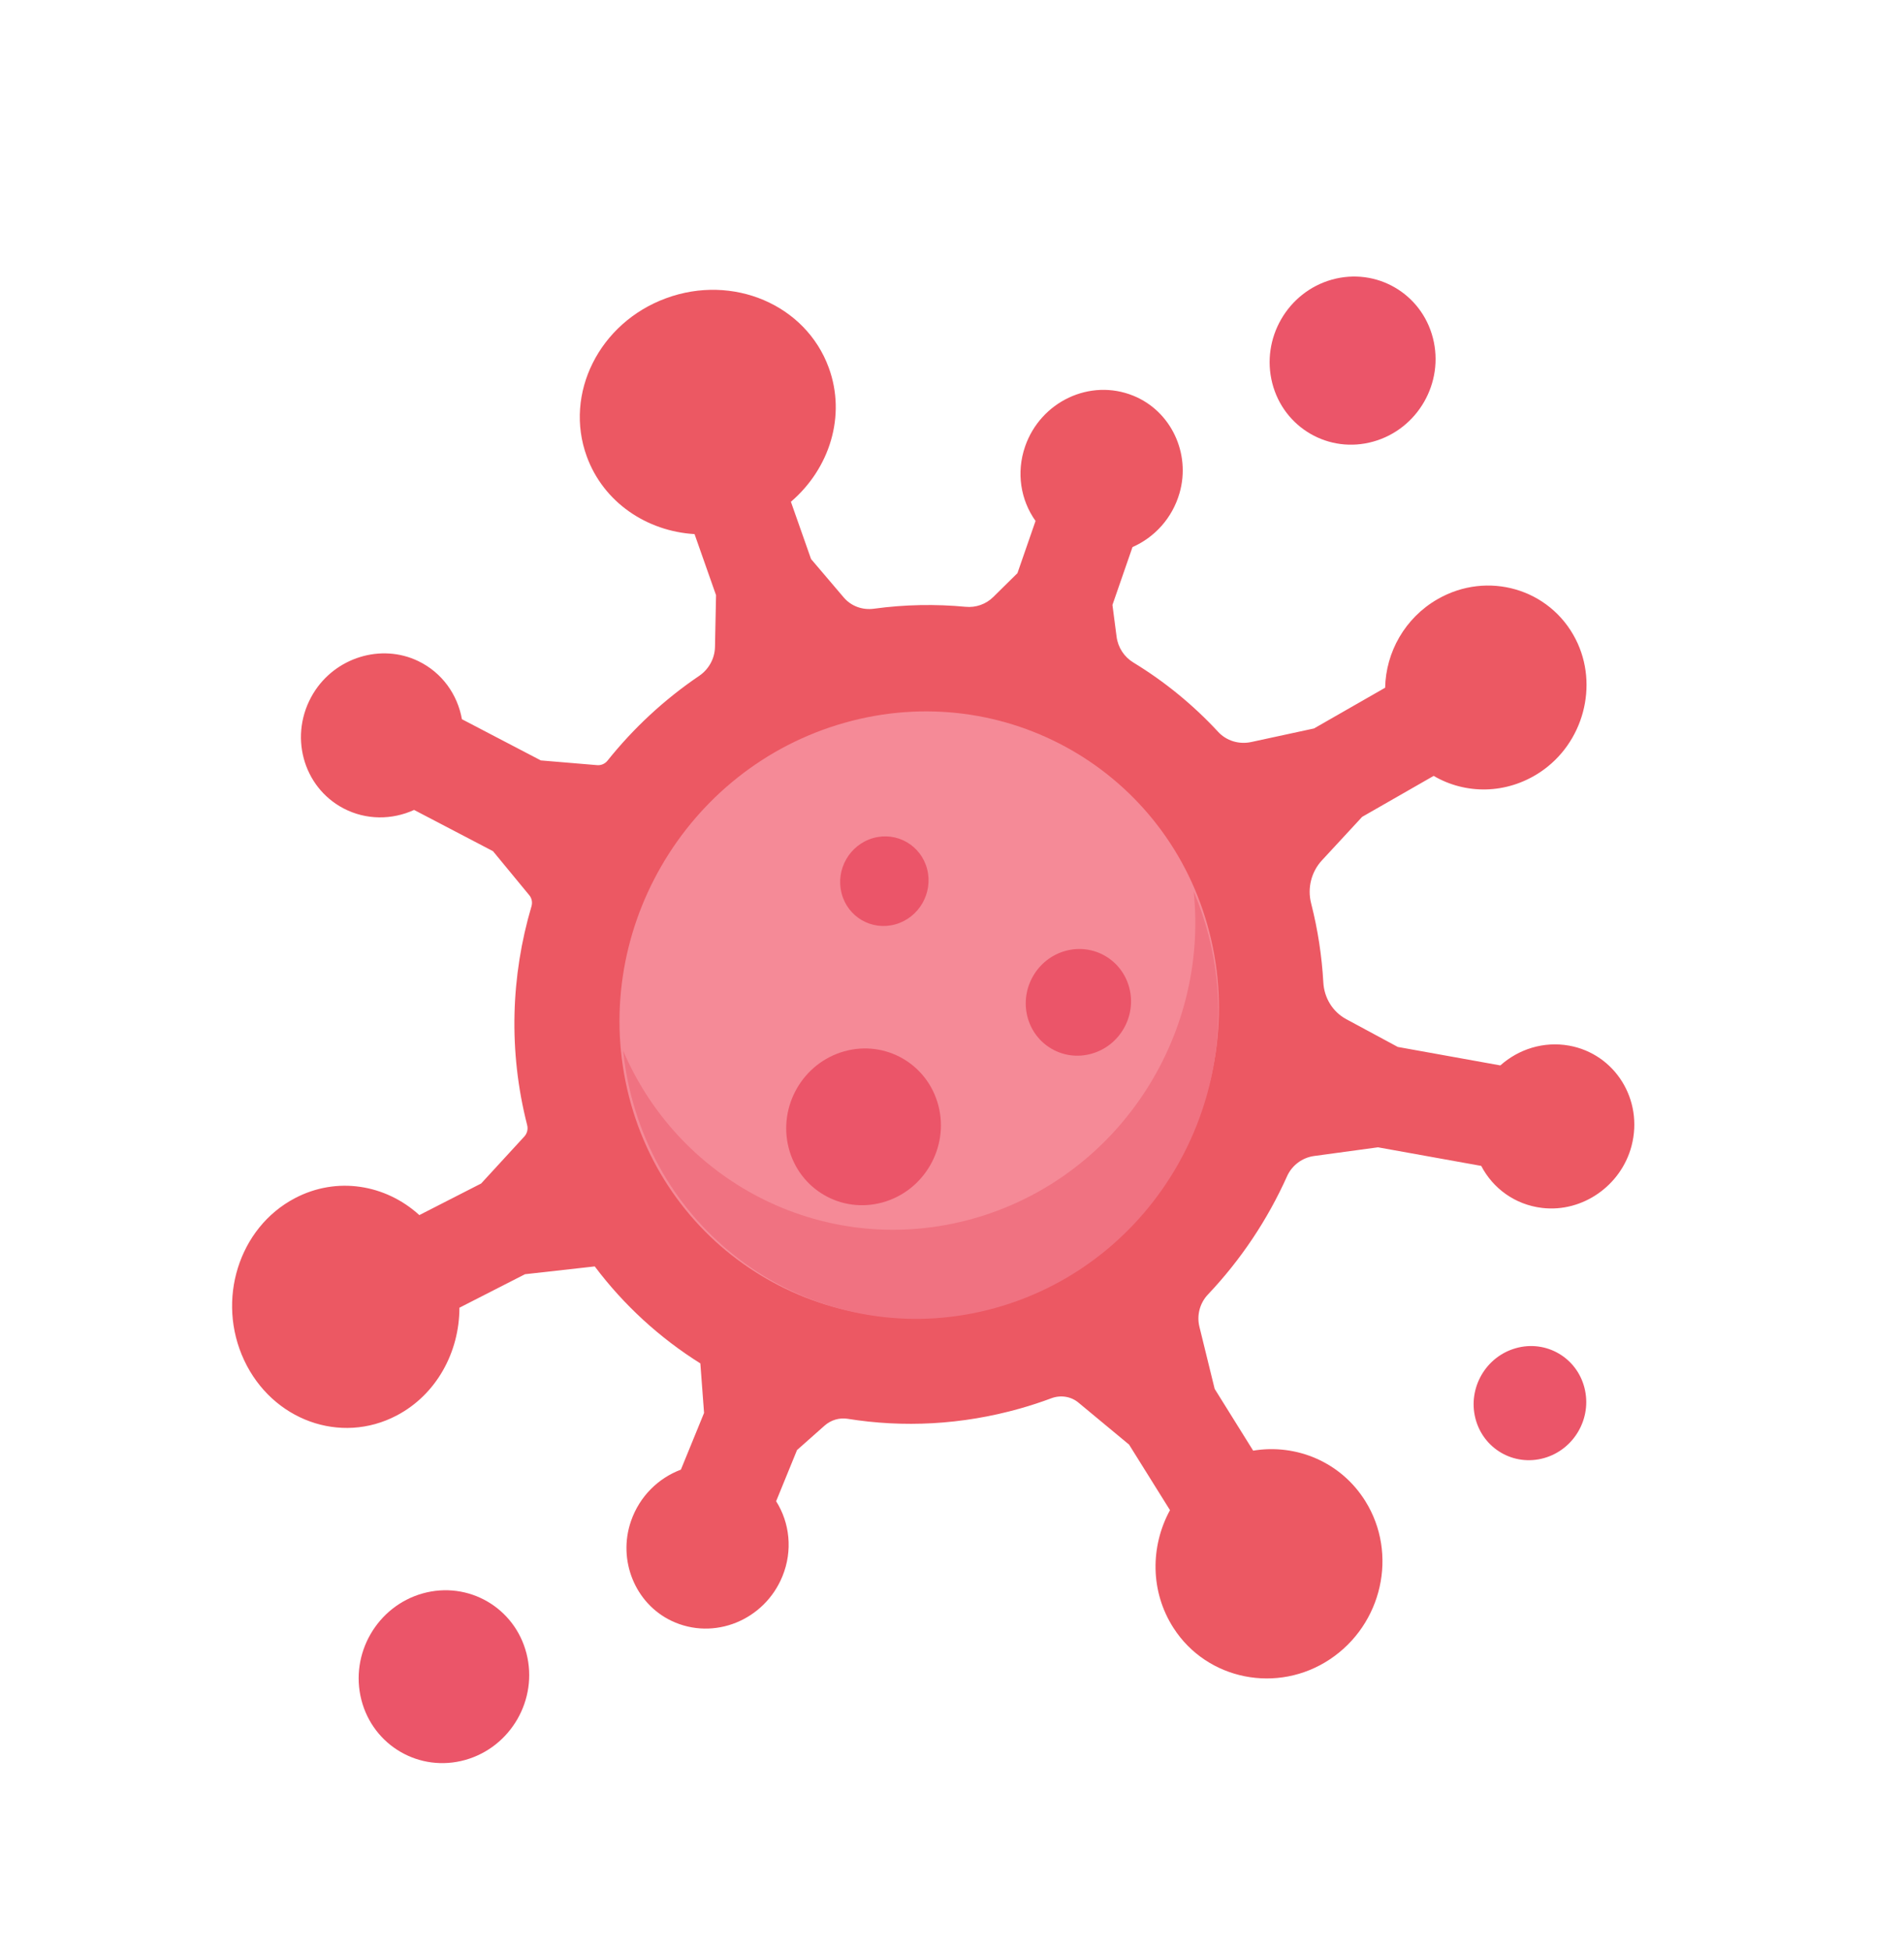 <svg width="41" height="42" viewBox="0 0 41 42" fill="none" xmlns="http://www.w3.org/2000/svg">
<path d="M14.344 6.42C15.783 5.891 17.351 6.561 17.846 7.915C18.226 8.952 17.865 10.088 17.031 10.802L17.465 12.035L18.168 12.861C18.328 13.05 18.573 13.138 18.82 13.104C19.486 13.013 20.147 13.002 20.794 13.063C21.013 13.084 21.232 13.008 21.391 12.85L21.909 12.339L22.299 11.215C21.981 10.77 21.878 10.177 22.075 9.609C22.409 8.647 23.471 8.139 24.407 8.52C25.214 8.848 25.646 9.759 25.4 10.614C25.243 11.159 24.858 11.57 24.387 11.777L23.955 13.023L24.044 13.706C24.074 13.94 24.209 14.144 24.408 14.264C25.078 14.672 25.692 15.173 26.23 15.754C26.41 15.949 26.682 16.031 26.944 15.974L28.295 15.682L29.827 14.805C29.842 14.044 30.25 13.303 30.959 12.897C32.03 12.283 33.375 12.67 33.931 13.763C34.433 14.75 34.099 16.001 33.165 16.623C32.435 17.108 31.551 17.102 30.872 16.703L29.332 17.585L28.467 18.52C28.235 18.77 28.149 19.122 28.234 19.449C28.234 19.451 28.235 19.452 28.235 19.454C28.379 20.018 28.464 20.585 28.496 21.148C28.514 21.483 28.698 21.783 28.989 21.94L30.099 22.538L32.308 22.936C32.702 22.585 33.241 22.412 33.789 22.51C34.771 22.687 35.395 23.67 35.133 24.67C34.907 25.527 34.073 26.106 33.209 26.004C32.62 25.935 32.147 25.58 31.896 25.099L29.673 24.699L28.297 24.886C28.044 24.921 27.821 25.085 27.715 25.322C27.295 26.258 26.719 27.121 26.011 27.868C25.835 28.054 25.767 28.318 25.828 28.563L26.156 29.899L26.985 31.229C27.913 31.076 28.874 31.471 29.401 32.316C30.108 33.45 29.767 34.968 28.639 35.72C27.512 36.471 25.993 36.169 25.271 35.048C24.765 34.264 24.769 33.289 25.194 32.51L24.313 31.099L23.223 30.195C23.061 30.06 22.839 30.027 22.64 30.101C22.418 30.184 22.193 30.258 21.962 30.323C20.708 30.677 19.447 30.736 18.25 30.543C18.075 30.516 17.895 30.569 17.759 30.688L17.163 31.216L16.713 32.318C17.005 32.781 17.075 33.379 16.848 33.935C16.462 34.879 15.375 35.327 14.462 34.894C13.676 34.521 13.296 33.586 13.588 32.744C13.774 32.208 14.18 31.819 14.662 31.638L15.161 30.417L15.081 29.351C14.21 28.805 13.436 28.1 12.807 27.263L11.305 27.431L9.893 28.152C9.893 29.107 9.399 30.022 8.543 30.472C7.335 31.107 5.864 30.576 5.258 29.284C4.652 27.992 5.14 26.43 6.349 25.795C7.253 25.319 8.304 25.497 9.03 26.158L10.361 25.478L11.29 24.467C11.351 24.401 11.374 24.309 11.352 24.223L11.352 24.222C10.943 22.624 11.003 21.003 11.445 19.509C11.469 19.427 11.452 19.339 11.399 19.274L10.616 18.324L8.917 17.436C8.444 17.652 7.886 17.658 7.398 17.403C6.517 16.942 6.209 15.813 6.746 14.928C7.218 14.151 8.209 13.847 9.007 14.232C9.523 14.481 9.853 14.955 9.947 15.483L11.646 16.37L12.861 16.472C12.945 16.479 13.028 16.442 13.082 16.375C13.64 15.677 14.303 15.06 15.054 14.551C15.26 14.411 15.39 14.181 15.396 13.932L15.419 12.813L14.956 11.498C13.924 11.436 12.996 10.813 12.636 9.828C12.14 8.474 12.905 6.947 14.344 6.42Z" fill="#EC5863"/>
<path d="M26.044 20.076C25.157 16.607 21.64 14.585 18.189 15.559C14.737 16.534 12.658 20.137 13.544 23.606C14.431 27.076 17.948 29.098 21.4 28.123C24.852 27.149 26.931 23.546 26.044 20.076Z" fill="#F58A97"/>
<path d="M20.939 26.239C17.828 27.105 14.654 25.51 13.418 22.617C13.451 22.943 13.509 23.27 13.594 23.596C14.491 27.071 18.001 29.113 21.434 28.157C24.867 27.2 26.922 23.608 26.025 20.133C25.94 19.807 25.833 19.493 25.705 19.194C26.029 22.341 24.05 25.372 20.939 26.239Z" fill="#F07281"/>
<path d="M11.337 35.595C11.084 34.606 10.082 34.027 9.1 34.303C8.119 34.58 7.528 35.605 7.782 36.595C8.036 37.584 9.037 38.163 10.019 37.887C11.001 37.611 11.591 36.585 11.337 35.595Z" fill="#EB5569"/>
<path d="M34.119 29.876C33.952 29.222 33.29 28.84 32.642 29.023C31.993 29.205 31.604 29.883 31.771 30.536C31.939 31.19 32.6 31.572 33.249 31.389C33.897 31.207 34.287 30.529 34.119 29.876Z" fill="#EB5569"/>
<path d="M30.856 7.277C30.609 6.314 29.635 5.752 28.679 6.02C27.724 6.289 27.15 7.287 27.397 8.25C27.644 9.212 28.618 9.775 29.573 9.506C30.529 9.238 31.103 8.24 30.856 7.277Z" fill="#EB5569"/>
<path d="M20.208 23.805C19.977 22.907 19.069 22.383 18.178 22.633C17.288 22.884 16.753 23.814 16.983 24.712C17.213 25.609 18.121 26.134 19.012 25.883C19.902 25.633 20.438 24.703 20.208 23.805Z" fill="#EB5569"/>
<path d="M24.319 21.27C24.162 20.659 23.544 20.302 22.938 20.472C22.332 20.642 21.968 21.276 22.124 21.887C22.281 22.498 22.899 22.855 23.505 22.684C24.111 22.514 24.476 21.881 24.319 21.27Z" fill="#EB5569"/>
<path d="M19.965 18.711C19.833 18.198 19.314 17.898 18.805 18.041C18.296 18.184 17.99 18.716 18.122 19.229C18.253 19.742 18.772 20.042 19.281 19.899C19.79 19.756 20.096 19.224 19.965 18.711Z" fill="#EB5569"/>
</svg>

